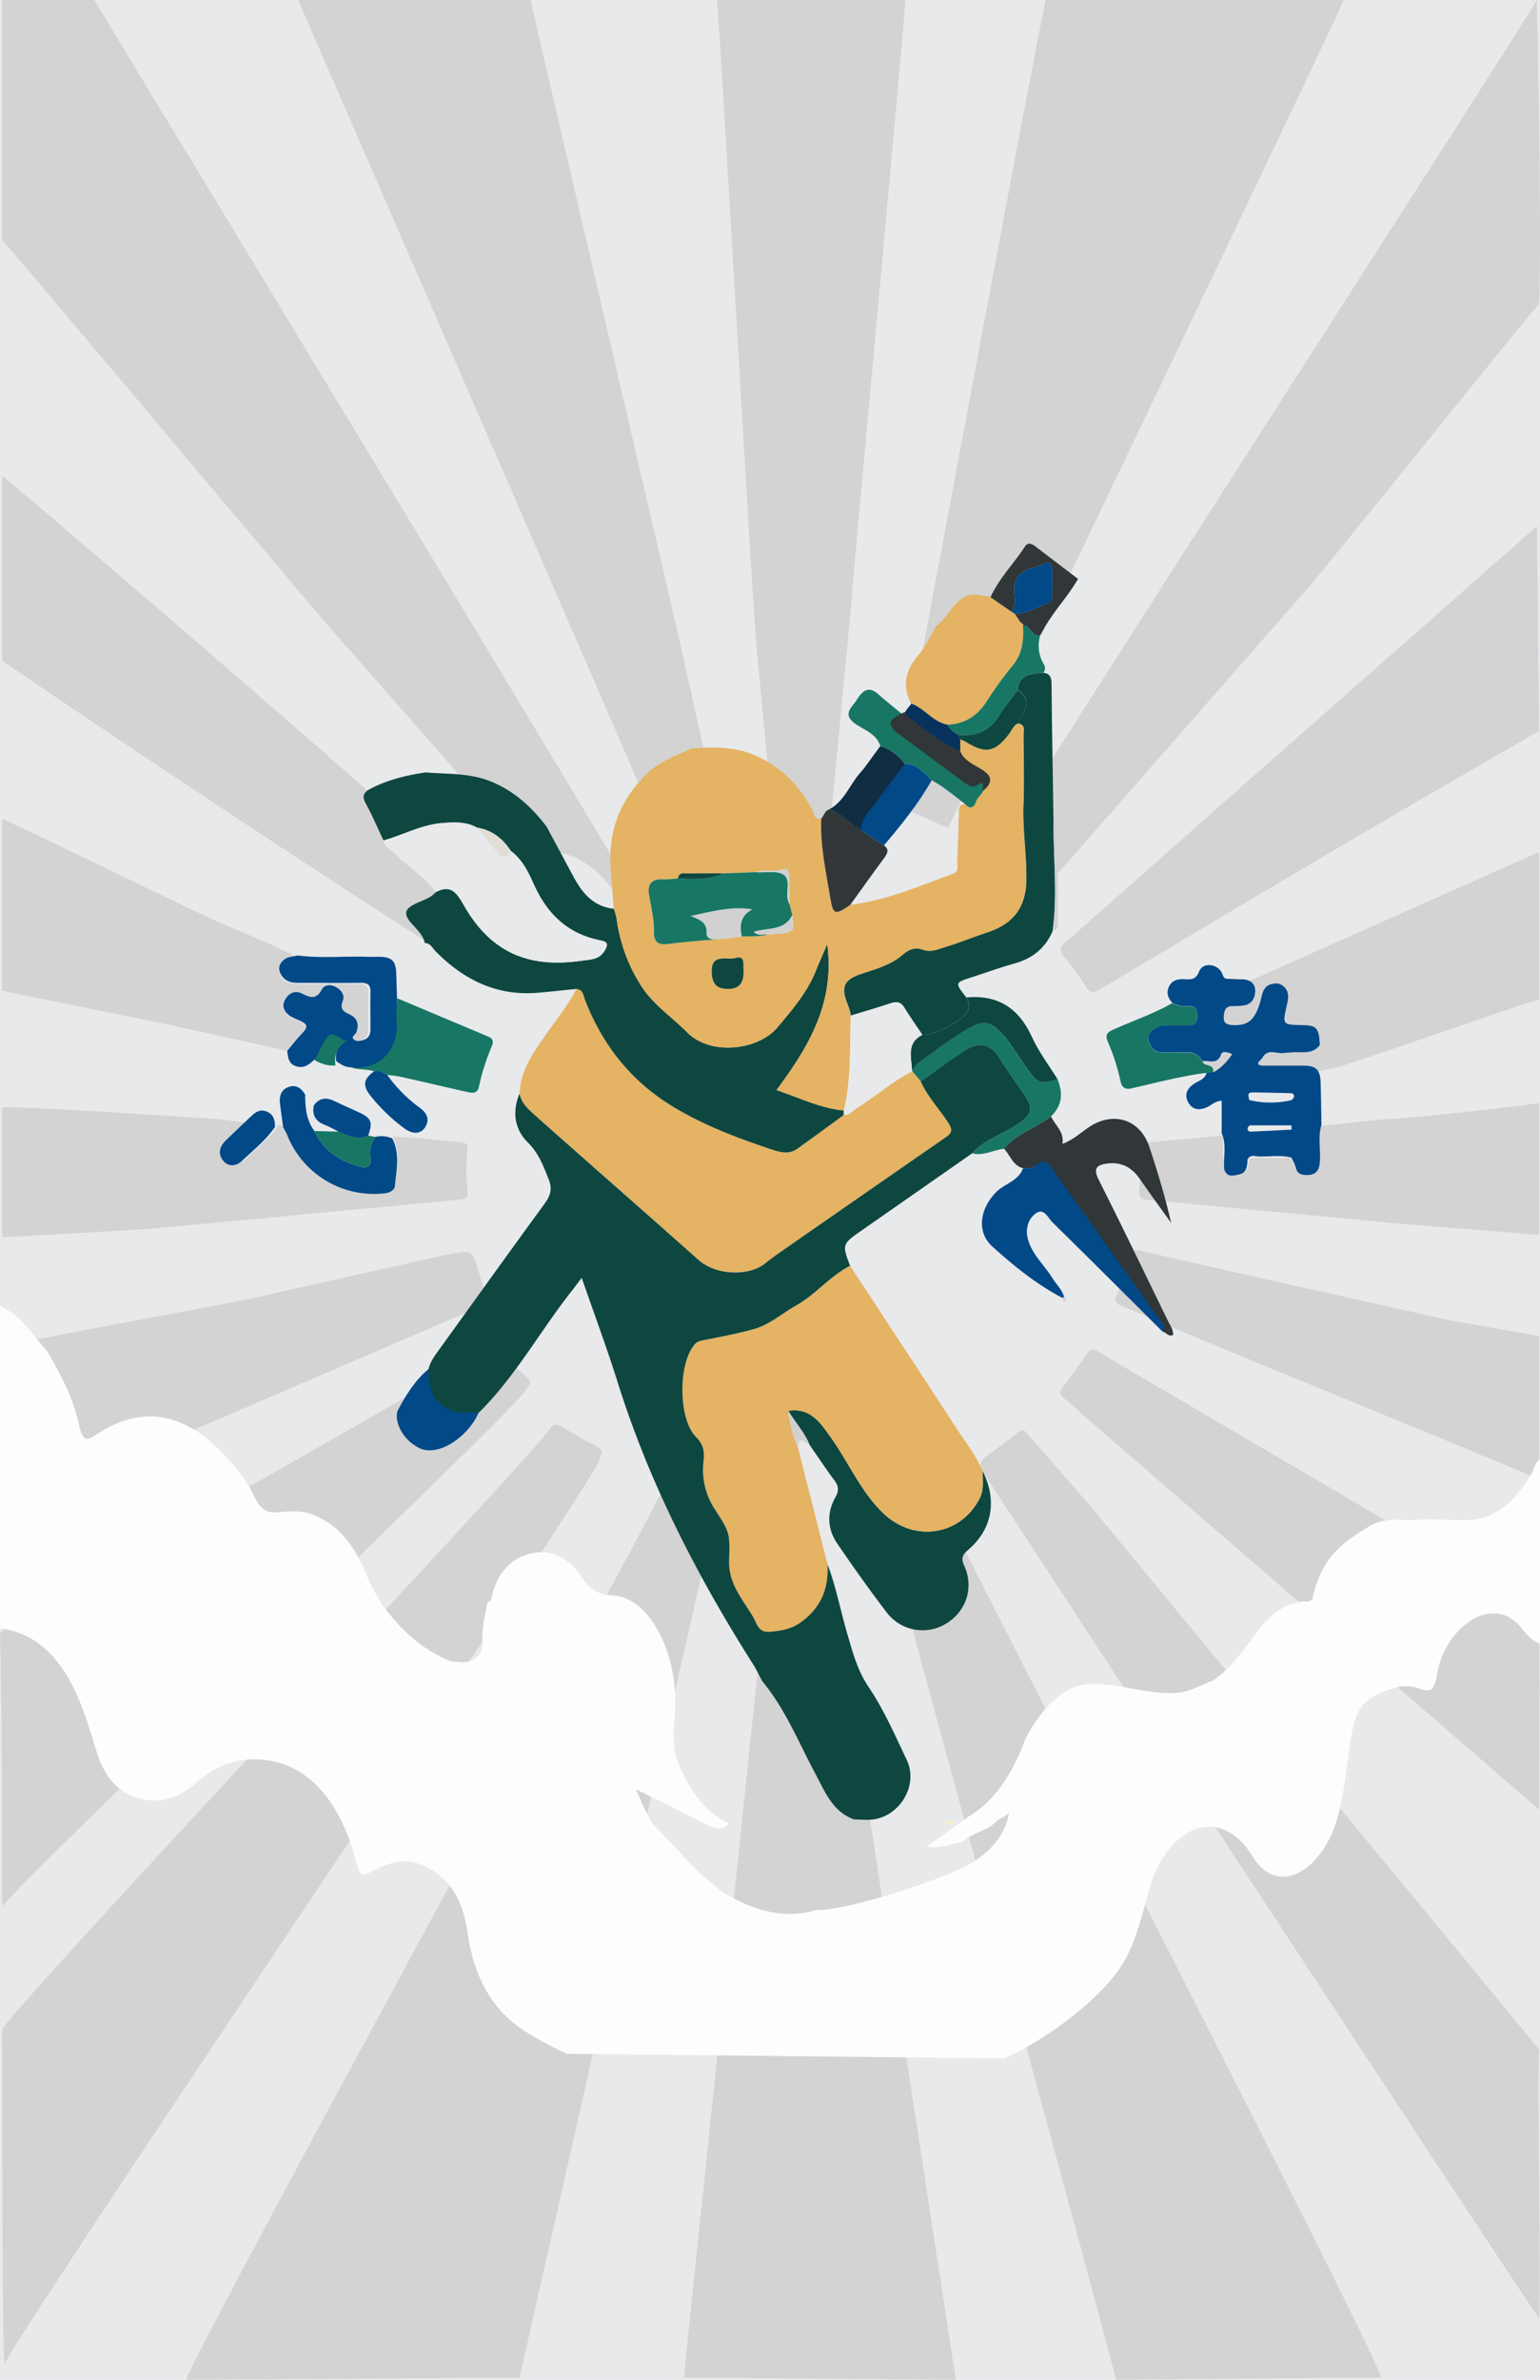 <svg xmlns="http://www.w3.org/2000/svg" viewBox="0 0 700 1081"><defs><style>.cls-1{fill:#e8e9eb;}.cls-2{fill:#fdfdfd;}.cls-3{fill:#d3d3d3;}.cls-4{fill:#0e4740;}.cls-5{fill:#024988;}.cls-6{fill:#313638;}.cls-7{fill:#177764;}.cls-8{fill:#d1d1d1;}.cls-9{fill:#e4b363;}.cls-10{fill:#f4efd5;}.cls-11{fill:#102d42;}.cls-12{fill:#06325d;}.cls-13{fill:#e0dfd5;}</style></defs><g id="Layer_2" data-name="Layer 2"><g id="skills-set"><rect class="cls-1" width="700" height="1081"/><path class="cls-2" d="M475.59,872.35c13.93-6.93,24.89-17.44,35.42-28.53a9.88,9.88,0,0,0,1.32-2.9c.15-.21.31-.41.47-.62l-.61.48c-5.1.66-9.2,3.77-13.69,5.82-23.79,10.85-48.8,17-74.6,20.55-20.48,2.8-40.94,5.47-61.67,5.2-39.19-.51-75.78-9.88-108.83-31.55-2.54-1.66-5.06-3.37-7.64-5s-4.71-3.89-9.39-5c8.8,17.34,21.32,29.37,36.78,38.53"/><path class="cls-3" d="M1,109V0H42.85c.41.87,205.48,338.52,237.6,393,3.86,6.54,3.87,6.53-1.88,11.11-5.11-6.75-11.13-12.25-19.2-15.42-7-2.75-14.27-2.27-21.47-2.89a9.34,9.34,0,0,0-.89-1.62q-43.33-49.35-86.67-98.68C133.31,266,18,128.48,1,109Z"/><path class="cls-3" d="M699.59,332s-72.68,42-89.76,52.14q-55,32.58-109.91,65.32c-3.13,1.88-4.54,1.64-6.45-1.38a118.49,118.49,0,0,0-9.67-13.33c-2.58-3-1.9-4.62.8-7C506.46,408.58,528.2,389.25,550,370c38.85-34.34,109.73-96.67,148.6-131"/><path class="cls-3" d="M699.59,138c-12,13.76-94.12,116.59-106.14,130.3Q537.56,332.11,481.6,395.87c-4.69,5.35-9.49,10.6-14.05,16.05-2,2.43-3.46,2.48-5.87.4-3.4-2.94-7.24-5.38-10.89-8l-1.46-1q-.09-7-.2-14c2.84,0,2.86-2.65,3.8-4.24C472.73,351.67,687.35,19.26,698.59,0,699.59,47,700.58,114,699.59,138Z"/><path class="cls-3" d="M1,216c56.8,48,164.4,140.54,214.91,186.86,2.34,2.14,4.23,4.94,7.65,5.61l.1.28c.3,2.21,2.36,2.92,3.66,4.25,4.48,4.6,10.15,7.9,14,13.19-1.84,2.1-4.48,2.75-6.85,3.91-2.91,1.42-4.49,2.91-1.63,6.29,1.77,2.1,4.11,4.05,4.78,7-3.75,8.83-3.85,8.89-11.69,4.24C171.66,415.42,0,300,1,300"/><path class="cls-3" d="M310.55,388.08c-4.45,1.15-6.62-.34-8.56-4.9C280.08,331.68,135.67.63,135.53,0H241.17c5.4,24,64.17,275,69.52,299q8.25,36.92,16.34,73.88a47.24,47.24,0,0,1,.57,4.78C321.47,380.36,315,382.62,310.55,388.08Z"/><path class="cls-3" d="M699.59,672C666,657.49,555.47,612.81,521.84,598.3c-4-1.72-8-3.53-12-5.09-2.75-1.06-3.28-2.53-2.12-5.22a81.63,81.63,0,0,0,5.3-16.62c.67-3.5,2.55-3.92,5.55-3.23q22.88,5.29,45.78,10.43,46.29,10.39,92.59,20.72c3.77.85,38.91,6.8,42.68,7.71Z"/><path class="cls-3" d="M411.58,0c-.38,8.83-22.51,248.32-23.39,259-2.23,26.65-4.84,53.26-7.35,79.88-1.12,11.94-2.44,23.86-3.53,35.8-.22,2.39-.88,3.57-3.5,3.24a76.22,76.22,0,0,0-18.85,0c-2.72.33-3.25-.89-3.46-3.22q-3.74-40.17-7.59-80.34c-2-20.81-16.13-273.47-18-294.29"/><path class="cls-3" d="M699.59,561c-12.52-1.28-56.41-4.48-68.94-5.67q-53-5.05-106.07-10c-7.06-.67-7.11-.8-6.43-7.72a84,84,0,0,0-.26-15.05c-.16-2.06.12-3.33,2.63-3.54,11.74-1,23.46-2.17,35.18-3.27.75,4.22-.64,8.59.85,12.76l1.05,2.19c1.12,3.6,4.06,2.6,6.33,2.14,3.31-.68,3.49-3.66,3.63-6.43,6.2-1.31,12.53.28,18.73-.89a23.74,23.74,0,0,1,2,4.38c.55,2.38,2,3.06,4.17,3.17,3.66.18,5.75-1.23,6.12-5.11.51-5.48-.9-11,.73-16.45,12.2-1.21,24.39-2.76,36.62-3.52,10.78-.68,51.73-5,63.69-7Z"/><path class="cls-3" d="M126.45,511.18l3.64.25a37.42,37.42,0,0,1,1.78,3.37,41.5,41.5,0,0,0,43.56,26c2.28-.27,4.2-1.58,4.34-3.15.65-7.11,2.39-14.38-1.15-21.29,10.49.21,20.89,1.54,31.32,2.63,2.09.22,2.8,1.11,2.58,3.12a87.91,87.91,0,0,0,0,19.39c.31,2.81-1.22,3.16-3.41,3.36-14.45,1.34-28.9,2.79-43.35,4.15q-49.38,4.66-98.77,9.28C65.38,558.43,2.6,562,1,562V503c11.11-.57,83.18,4.47,94.22,5,5.26.27,10.49,1.23,15.74,1.87-1.32,3.45-4.61,5.15-6.88,7.76-2.44,2.8-2.9,5.88-.62,8.68s6,2.21,8.16.13C116.75,521.59,122.42,517.16,126.45,511.18Z"/><path class="cls-3" d="M475.36,0c-6.81,30.39-62.83,334.68-69.5,365.1l25,11c1-1.26,174.83-363.73,180-376.1Z"/><path class="cls-3" d="M699.59,387v67c-5.8,1.32-85.82,29.44-91.62,30.72q-26.1,5.76-52.22,11.47c-.38-7.25-1.38-8.39-7.49-8.5-8.71-.16-8.59-.14-6.67-8.67.58-2.55,1.25-5.35-1.14-7.74-1.81-1.81-3.94-1.7-5.82-1.1-3.45,1.09-3.63,4.68-4.45,7.48-2.26,7.73-5.1,10.28-11.57,10-2.42-.09-4.22-.57-4.09-3.46.12-2.57.59-4.87,4-4.72a28.56,28.56,0,0,0,4.32-.27c4-.45,5.26-3.46,5.13-6.68-.12-3.07-2.52-4.6-5.69-4.6-1.94,0-3.87-.15-5.81-.22,11.74-4,22.85-9.57,34.23-14.45"/><path class="cls-3" d="M130.3,477.25q-25.68-5.65-51.36-11.32C72.81,464.57,7.11,451.39,1,450V372c12.89,5.48,85.42,41.19,98.25,46.82,11.94,5.24,24.17,9.86,35.75,15.9-1.86.46-4,.52-5.5,1.49-1.89,1.21-3.39,3.32-2.49,5.8,1.22,3.35,3.88,4.94,7.46,4.94,9.51,0,19,.11,28.55,0,3.1,0,4.42,1,4.35,4.16-.14,5.5-.07,11,0,16.53,0,2.34-.83,4.13-3.12,4.83-1.36.41-3.07.8-4.2-.18-1.58-1.35.57-2.1,1-3.13,1.36-3.55.59-6.42-2.85-8.05-2.74-1.3-4.61-2.33-3.14-6,1-2.6-.64-4.91-3.12-6.23s-5.1-1.06-6.38,1.34c-2.39,4.48-5.14,3.36-8.59,1.6s-6-.24-7.65,2.89-.15,5.36,2.28,7.1a32.81,32.81,0,0,0,4.31,2c2.59,1.29,4.35,2.26,1.26,5.46C134.72,471.71,132.54,474.54,130.3,477.25Z"/><path class="cls-3" d="M699.59,822c-14-12.22-188.43-162.74-202.39-175-4.49-3.94-8.87-8-13.48-11.81-2.24-1.86-2.31-3.08-.43-5.42C487.14,625,490.6,620,494,614.86c1.5-2.23,2.73-2.44,5.07-1C524.29,628.9,673.34,716,698.59,731,700.37,732.06,699.59,789,699.59,822Z"/><path class="cls-3" d="M627.83,1080c-14.22,0-120.58,1-120.58,1-3.74-17.08-102.39-375.42-106.2-392.48-1.4-6.24-1.49-6.07,4.53-7.85,5.11-1.51,10.13-3.31,15.12-5.17,2.26-.85,3.58-.54,4.56,1.8C431.1,691.17,628.29,1074.11,627.83,1080Z"/><path class="cls-3" d="M699.59,931c-1,16,1,109,0,122-6.52-8.26-245.19-372.34-250.68-381.24-4.67-7.58-4.47-7.62,2.92-12.83,3.68-2.6,7.23-5.41,10.76-8.22,1.45-1.14,2.47-1.7,4,.07,9.28,10.75,18.68,21.4,28,32.12C495,683.33,699.4,930.4,699.59,931Z"/><path class="cls-3" d="M351.27,692.7c7.85,9.44,12.3,20.85,18,31.52,3.22,6,5.71,12.59,12.93,15.13.14,1.25,48.31,316.65,52.29,341.65-12.64,0-110.93-1-123.57-1,.12-5.64,37.81-358.65,37.2-359.29h0Q349.69,706.71,351.27,692.7Z"/><path class="cls-3" d="M1,612c12-3.67,102.52-19.67,114.76-22.49,28-6.43,56-12.6,84-18.87,1.42-.31,2.84-.62,4.26-.9,10.7-2.12,10.65-2.1,13.72,8.46a98.88,98.88,0,0,0,3.5,10.06c1.05,2.53.37,3.81-2.06,4.86C196.5,602.86,23.63,677.2,1,687-.65,687.71,1,619.93,1,612Z"/><path class="cls-3" d="M84.71,1081c15.8,0,140.41-1,151.48-1,3.73-17.08,84.81-373.9,88.62-391,1.39-6.24,1.48-6.07-4.54-7.85-5.1-1.51-10.13-3.31-15.11-5.17-2.26-.85-3.58-.54-4.56,1.79C294.76,691.68,84.25,1075.11,84.71,1081Z"/><path class="cls-3" d="M0,742c1,34,1,97,1,124,10.42-14,226.65-219.46,237.14-233.43,3.83-5.11,3.84-4.92-.92-9-4-3.48-7.86-7.2-11.64-11-1.71-1.71-3-2-4.9-.25C209.67,622.55,2,736.44,0,742Z"/><path class="cls-3" d="M1,922c0,40,0,138,1,152,6.79-16.11,263.06-393.61,269.91-409.69,2.51-5.88,2.57-5.69-3-8.55-4.74-2.42-9.35-5.11-13.92-7.86-2.06-1.24-3.42-1.18-4.81.94C241.88,661.4,1.62,916.13,1,922Z"/><path class="cls-4" d="M474.23,305.59c3.48.39,3.72,2.75,3.75,5.62.12,14.8.4,29.59.62,44.4l.27,18.85c0,16.18,1.85,32.37-.42,48.52-3.31,7.66-9.05,12.35-17.09,14.6-6.64,1.87-13.14,4.22-19.71,6.34-7.66,2.47-7.66,2.46-2.41,9.15,1,2,1.71,4,.66,6.15-2.11,4.35-15.84,11.55-20.65,10.83-2.74-4.1-5.62-8.12-8.18-12.34-1.7-2.8-3.73-2.83-6.48-1.91-5.9,2-11.88,3.69-17.83,5.52a23.94,23.94,0,0,0-1.43-5c-3.24-8-1.83-11.31,6.19-14,6.77-2.25,13.61-4,19.2-9,2.24-2,5.46-3.27,8.57-2.06,3.69,1.43,6.93-.07,10.15-1.06,6.64-2,13.11-4.63,19.71-6.85,11.7-3.92,17.22-11.45,17.38-23.74.16-11.33-1.72-22.57-1.31-33.93.37-10.46.11-20.95,0-31.43,0-2.11,1.2-5.12-2.57-5.65,2.48-5.08,7.35-10.17-.09-15.19C463.23,306.13,468.81,306,474.23,305.59Z"/><path class="cls-5" d="M573.65,480.79c-1.94,1.78-3.07,3.27,1,3.26,5.94,0,11.89,0,17.83,0,5.73.05,7.6,1.83,7.8,7.6.21,6.44.26,12.88.38,19.31-1.72,5.72-.23,11.58-.78,17.36-.38,4.11-2.6,5.59-6.47,5.4-2.3-.12-3.84-.84-4.43-3.34a24.76,24.76,0,0,0-2.07-4.63c-4.8-1.12-9.66-.36-14.49-.43-1.8,0-4.12-1.12-5.36,1.37-.15,2.92-.34,6.07-3.85,6.78-2.41.49-5.52,1.55-6.71-2.25-.52-5.25,1-10.62-.88-15.79l-.3-.53V500c-3,.13-4.54,1.9-6.48,2.82-3.4,1.62-6.54,1.5-8.55-1.8-2.12-3.49-.9-6.48,2.48-8.75,2.09-1.4,5-2,5.68-5l2.94-.14c3.7-1.87,6.28-4.85,8.7-8.26-2-1.06-4.54-1.5-5-.06-1.64,5-5.5,2.73-8.52,3.21-2.55-4.86-7.11-4.05-11.38-4-1.89,0-3.78-.11-5.65,0-4.42.36-6.78-2.16-7.54-6-.59-3,3.73-6.24,7.79-6.31,3.08,0,6.17-.07,9.25,0s5.19,0,5.16-4.19c0-3.85-1.57-4.8-4.88-4.42-2.32.27-4.35-.63-6.36-1.57-2.12-2.15-2.95-4.6-1.57-7.44s4-3.43,6.91-3.3,5.22.4,6.71-3.45c1.57-4.09,7.55-3.78,10.08,0,.88,1.32.78,3.53,3.25,3.28,2.08.08,4.13.23,6.18.23,3.37,0,5.9,1.62,6,4.87s-1.23,6.57-5.43,7a30.63,30.63,0,0,1-4.58.29c-3.63-.16-4.13,2.27-4.26,5-.14,3,1.77,3.55,4.33,3.64,6.86.25,9.87-2.45,12.27-10.61.86-2.95,1-6.74,4.7-7.9,2-.63,4.26-.74,6.17,1.17,2.53,2.52,1.82,5.48,1.22,8.17-2,9-2.17,9,7.06,9.15,6.47.12,7.53,1.32,7.93,9-2.51,3.53-6.2,3.41-9.95,3.31-2-.05-4,.2-6,.31C580.51,479,576.13,475.81,573.65,480.79Zm13.43,18.92c1-1,1.95-2,.21-3.14-5.71-.13-11.43-.28-17.14-.35-1.51,0-3.31-.12-2.48,2.39l.12,1.06A41.5,41.5,0,0,0,587.08,499.71Zm0,13.41c0-.65-.05-1.3-.07-1.95-6,0-12.06,0-18.1,0a1.63,1.63,0,0,0-1.81,1.41c-.12,1.09.74,1.48,1.63,1.44C574.87,513.76,581,513.43,587.1,513.12Z"/><path class="cls-4" d="M358.33,640.88c10.14-1.65,14.72,5.59,19.51,12.32,8,11.27,13.45,24.34,23.58,34.11,14.17,13.67,35.48,10.18,44-6.94,2-4,1.08-8.09,1.28-12.16,6.59,13.47,4.39,26.34-6.65,35.83-2.85,2.45-3.21,3.93-1.67,7.39,4.4,9.94.72,20.61-8.35,26.09a20.44,20.44,0,0,1-27-5.12c-7.8-10.2-15.25-20.69-22.49-31.31-4.51-6.64-4.76-14-.8-21,1.66-2.95,1.51-5-.41-7.56-3.95-5.33-7.62-10.87-11.41-16.32C365.64,650.51,361.4,646.06,358.33,640.88Z"/><path class="cls-6" d="M477.72,507.09c1.85,4.08,6.14,7,5.2,12.52,5.18-2,8.44-5.25,12.22-7.73,11-7.26,23.1-3.41,27.25,9,3.79,11.3,7.21,22.72,9.94,34.6-4.76-6.65-9.59-13.26-14.26-20-3.54-5.08-8.13-7.7-14.43-7-4.83.58-7,1.9-4.22,7.46,10.68,21.13,20.93,42.47,31.31,63.76,1,2.11,2.57,4.07,2.54,6.61l.1-.05c-2.12,1.31-3.19-1.08-4.85-1.37a30.08,30.08,0,0,0-3.66-6.83c-15.26-21.69-33.66-41.37-49-63-2.55-3.6-3-3-5.84-5.1-.94,1-3.28.5-5,.7-4.65-1.24-5.82-5.88-8.66-8.89C462.09,514.87,470.9,512.42,477.72,507.09Z"/><path class="cls-5" d="M465,530.7c1.7-.2,4,.25,5-.7,5.15-5.14,7.05-.84,9.6,2.76,15.34,21.63,30.81,43.17,46.08,64.85,1.45,2.06,4.55,3.88,2.82,7.32-16.64-16.55-33.23-33.16-50-49.59-2.07-2-3.89-6.8-7.56-4.26s-4.93,7.16-3.72,11.71c1.9,7.15,7.66,12,11.37,18.08,1.68,2.74,4.22,5,5.07,8.22a2.85,2.85,0,0,1-.7.49c-11.8-6.19-22.16-14.55-31.9-23.38-7.29-6.62-5.64-17,1.52-24.49C456.46,537.65,462.87,536.57,465,530.7Z"/><path class="cls-7" d="M551.38,487.16l-2.94.14c-11.5,1.5-22.71,4.45-34,7.05-2.84.65-4.45-.11-5.1-3.18a96.8,96.8,0,0,0-5.8-18c-1.27-3-.33-4.24,2.38-5.44,9-4,18.38-7.21,27-12.11,2,.94,4.05,1.84,6.37,1.57,3.31-.38,4.86.57,4.88,4.42,0,4.2-2.18,4.28-5.16,4.19s-6.17-.08-9.25,0c-4.06.07-8.38,3.33-7.79,6.31.76,3.81,3.12,6.33,7.54,6,1.87-.15,3.76,0,5.65,0,4.27,0,8.83-.83,11.38,4C547.19,484.66,552.3,483.05,551.38,487.16Z"/><path class="cls-7" d="M477.72,507.09c-6.82,5.33-15.63,7.78-21.34,14.72-4.84.56-9.37,3.37-14.47,2.07,5.29-6,13-8.25,19.43-12.42,8.26-5.34,8.94-7.8,3.12-15.93q-5.08-7.09-9.8-14.46c-4.5-7-9.23-8.33-16.44-3.69-6.74,4.34-13.16,9.2-19.72,13.82-1.29-1.53-2.58-3.07-3.88-4.6l-.09-.19c.91-1.16,1.6-2.62,2.75-3.45,7.28-5.23,14.37-10.82,22.09-15.31,7.95-4.64,10.84-3.87,16.9,2.82,2.84,3.14,5,6.89,7.43,10.41,8.13,11.83,8.12,11.84,17,9.4C483.27,496.51,482.87,502.23,477.72,507.09Z"/><path class="cls-4" d="M480.74,490.28c-8.92,2.44-8.91,2.43-17-9.4-2.42-3.52-4.59-7.27-7.43-10.41-6.06-6.69-8.95-7.46-16.9-2.82-7.72,4.49-14.81,10.08-22.09,15.31-1.15.83-1.84,2.29-2.75,3.45-.21-6-2.76-12.61,4.72-16.36,4.81.72,18.54-6.48,20.65-10.83,1.05-2.18.35-4.19-.66-6.15,14.27-1.31,23.76,4.84,29.72,17.85C472.09,477.74,476.76,483.85,480.74,490.28Z"/><path class="cls-8" d="M478.45,423c2.27-16.15.39-32.34.42-48.52.65.45,1.31.89,2,1.33,0,13.49.06,27-.08,40.48C480.73,418.62,482,421.72,478.45,423Z"/><path class="cls-9" d="M376.16,710.63c.61,11-3.11,19.93-12.32,26.43-4.31,3.05-9.11,3.79-14.14,4.2s-5.73-4.12-7.49-7c-4.78-7.86-11.1-15.06-10.79-25.22.38-13,.27-13-6.7-23.76a32.6,32.6,0,0,1-4.87-21.85c.46-4.28-.32-7.57-3.38-10.58-8-7.88-8.24-32.21-1.33-41.33a5.52,5.52,0,0,1,3.53-2.51c8.07-1.63,16.21-3.07,24.12-5.31,7.12-2,12.75-7.13,19.13-10.71,8.91-5,15.33-13.36,24.49-18,15.77,24.06,31.6,48.08,47.27,72.21,4.49,6.91,9.66,13.41,13,21-.2,4.07.72,8.15-1.28,12.16-8.52,17.12-29.83,20.61-44,6.94-10.13-9.77-15.57-22.84-23.58-34.11-4.79-6.73-9.37-14-19.51-12.32a58.48,58.48,0,0,0,4.44,16.83Q369.46,684.17,376.16,710.63Z"/><path class="cls-8" d="M358.33,640.88c3.07,5.18,7.31,9.63,9.6,15.29-2-.49-5.12-4.64-5.16,1.54A58.48,58.48,0,0,1,358.33,640.88Z"/><path class="cls-8" d="M483.69,589.09c.7.51,1.44,1.4.57,1.89s-1-.71-1.27-1.4A2.85,2.85,0,0,0,483.69,589.09Z"/><path class="cls-10" d="M428.83,827.17l6.11-.34C433,828.74,431.08,830.94,428.83,827.17Z"/><path class="cls-8" d="M512.19,840.78l.61-.48c-.16.21-.32.41-.47.62Z"/><path class="cls-9" d="M414.62,486.6c1.3,1.53,2.59,3.07,3.88,4.6,3.15,6.92,8.39,12.46,12.51,18.74,2,3,2.07,4.5-1,6.59Q393.53,541.64,357.19,567c-3.21,2.22-6.43,4.47-9.46,6.93-6.87,5.58-21.9,5.75-30.31-1.73-24.19-21.53-48.57-42.85-72.79-64.34-3.51-3.12-7.48-6-8.46-11.16.45-11.33,7.11-19.75,13.2-28.5,4.34-6.23,9.23-12.11,12.62-19,3.13.36,3.17,3,4,5.2,8,20.45,20.84,36.75,39.89,48.29,14,8.51,29.17,14.18,44.58,19.36,3.89,1.3,8,2.52,11.88-.22,7.08-5.06,14.09-10.22,21.13-15.34,2.5.26,3.86-1.77,5.63-2.89C397.76,498.13,405.47,491.29,414.62,486.6Z"/><path class="cls-4" d="M383.5,506.48c-7,5.13-14.05,10.29-21.13,15.35-3.85,2.74-8,1.52-11.88.22-15.41-5.18-30.53-10.85-44.58-19.36C286.86,491.15,274,474.85,266,454.4c-.86-2.22-.9-4.84-4-5.2-5.81.58-11.61,1.23-17.43,1.73-18.67,1.61-33.7-5.81-46.53-18.76-1.45-1.45-2.32-3.81-4.93-3.79-.91-4-4.06-6.59-6.45-9.41-3.87-4.55-1.73-6.56,2.19-8.46,3.2-1.56,6.77-2.44,9.24-5.27,6.77-3.54,9.38.06,12.65,5.81,12.13,21.31,29.1,28.94,53.78,25.33,3.8-.56,7.73-.34,10.26-4.45,1.81-2.94,1.48-4.12-1.8-4.76-14.7-2.86-24.21-11.83-30.21-25.23-2.55-5.72-5.29-11.48-10.57-15.4-3.68-5.61-8.53-9.52-15.35-10.57-4.71-2.72-9.81-2.51-15-2.19-9.81.6-18.35,5.4-27.55,8l-.14-.38c-2.6-5.47-4.95-11.07-7.88-16.36-2-3.66-.88-5.26,2.45-6.94,7.84-4,16.19-6,24.79-7.24,9.71.83,19.54.19,29,3.88,10.9,4.26,19,11.66,25.93,20.74l12.23,22.75c4,7.49,9.14,13.63,18.37,14.57a29.77,29.77,0,0,1,1.24,4.35A74.47,74.47,0,0,0,291.58,448c5.58,8.56,13.92,14,20.86,21,10.45,10.56,32.1,8.13,40.86-2.26,6.65-7.88,13.58-15.9,17.53-25.77,1.48-3.69,3.12-7.31,5.2-12.14,3.59,27-8.72,46.95-23.06,66.31,10.67,3.59,20.08,8.26,30.59,9.26Z"/><path class="cls-5" d="M130.56,477.31c2.28-2.76,4.51-5.64,6.95-8.16,3.16-3.25,1.36-4.25-1.28-5.56a30.66,30.66,0,0,1-4.4-2.09c-2.49-1.76-3.94-4.17-2.34-7.22s4.43-4.68,7.82-2.95,6.33,2.93,8.78-1.62c1.31-2.45,4-2.72,6.52-1.38s4.24,3.71,3.18,6.35c-1.5,3.78.42,4.83,3.21,6.15,3.52,1.66,4.31,4.59,2.91,8.2-.4,1.05-2.6,1.81-1,3.19,1.15,1,2.9.6,4.3.18,2.34-.71,3.2-2.53,3.19-4.92,0-5.61-.12-11.23,0-16.83.08-3.25-1.27-4.28-4.44-4.23-9.73.15-19.45,0-29.18,0-3.65,0-6.37-1.63-7.62-5-.92-2.52.62-4.67,2.55-5.9,1.56-1,3.72-1,5.62-1.52,10.48,1.38,21,.26,31.48.61,2,.06,3.95,0,5.92,0,5.41.11,7.21,2,7.38,7.52.11,3.76.24,7.53.36,11.29-.1,3.45.17,7.25.36,10.67,1,18-7.07,22.24-21.29,20.72-2.62.06-4.61-1.42-6.67-2.72-.7-3.68.38-6.69,4.41-9.18-3.38-.61-5.44-4.85-8.26-.69a85.92,85.92,0,0,0-4.39,8,18.35,18.35,0,0,0-2.38,1.66c-2.27,2.17-4.77,3.58-8,2.32S130.9,480.11,130.56,477.31Z"/><path class="cls-7" d="M159.57,484.82c14.22,1.52,21.82-9.51,20.7-21.06-.33-3.4.13-6.88.23-10.33q20.67,8.7,41.36,17.39c2.11.88,2.6,2.23,1.73,4.3a99.21,99.21,0,0,0-5.85,18.3c-.78,3.71-3.23,3.07-5.66,2.53-9.79-2.2-19.55-4.5-29.35-6.69-2.23-.5-4.53-.72-6.79-1.07-1.89-.79-3.55-2.42-5.88-1.57C166.66,485.48,162.86,486.1,159.57,484.82Z"/><path class="cls-5" d="M178.31,517.13c3.62,7,1.85,14.44,1.18,21.69-.14,1.59-2.11,2.93-4.43,3.2a42.43,42.43,0,0,1-44.52-26.47,35.09,35.09,0,0,0-1.81-3.43c-.49-3.55-1-7.09-1.44-10.64-.38-3.32.24-6.34,3.76-7.68s5.92.51,7.67,3.45c0,5.87.51,11.59,4.21,16.5,4,8.77,11.29,13.54,20.21,16.08,3.29.94,6,.39,5.27-4.21a12.77,12.77,0,0,1,2.21-9.21A12.24,12.24,0,0,1,178.31,517.13Z"/><path class="cls-5" d="M170.06,486.62c2.33-.85,4,.78,5.88,1.57a66.47,66.47,0,0,0,14.94,15.05c3.2,2.42,4.65,5.23,2.3,8.89-2,3.1-5.71,3.18-9.54.3a79.78,79.78,0,0,1-15.28-14.77C164.72,493,165.16,490.26,170.06,486.62Z"/><path class="cls-5" d="M113.56,507.59c2.1-1.91,4-3.93,7.32-2.81,3.47,1.19,4.09,3.94,4.13,7.08-4.12,6.09-9.91,10.6-15.16,15.58-2.22,2.12-5.89,2.87-8.34-.13s-1.85-6,.64-8.84"/><path class="cls-5" d="M142.61,502.2c2.54-3.62,5.77-3.85,9.51-2,3.55,1.71,7.17,3.27,10.74,4.93,6,2.79,6.67,4.43,4.49,10.74-4.88,2.34-9.14,0-13.47-1.78a52.3,52.3,0,0,0-6.12-3.08C143.5,509.43,141.8,506.6,142.61,502.2Z"/><path class="cls-7" d="M153.88,514.05c4.33,1.8,8.59,4.12,13.47,1.78l3.27.58a12.77,12.77,0,0,0-2.21,9.21c.72,4.6-2,5.15-5.27,4.21-8.92-2.54-16.19-7.31-20.21-16.08Z"/><path class="cls-7" d="M143,481.64c1.67-3.23,3.1-6.62,5.07-9.64,3.26-5,5.64.1,9.54.84-4.66,3-5.9,6.62-5.09,11.06C149.08,484.37,146,483.14,143,481.64Z"/><path class="cls-6" d="M414.86,322.1s-10.31,3.77-11,5c-.33.58.94,2.35,1.25,2.94,5.11,9.58,24.4,22.34,34.47,26.39.8.32,2.43,1.76,3.28,1.67s2.19-1,3-1c.29,0-.14.75,0,1a14.68,14.68,0,0,0,2,2,40.45,40.45,0,0,0,2.15-4.85,5.5,5.5,0,0,0-.15-3.15c-1.89-2.9-9.47-5.54-11.67-8.22-.48-.6-.77-2.26-1.33-2.78a26.3,26.3,0,0,0-5-3C425.81,335.32,414.86,322.1,414.86,322.1Z"/><path class="cls-9" d="M383.56,504.44c-10.51-1-19.92-5.67-30.59-9.26,14.34-19.36,26.65-39.33,23.06-66.31-2.08,4.83-3.72,8.45-5.2,12.14-3.95,9.87-10.88,17.89-17.53,25.77-8.76,10.39-30.41,12.82-40.86,2.26-6.94-7-15.28-12.48-20.86-21a74.47,74.47,0,0,1-11.34-30.84,29.77,29.77,0,0,0-1.24-4.35c-.48-6.27-1-12.54-1.44-18.82-1.05-15.32,3.55-28.68,14-40,6.05-7.35,14.74-10.39,23-14.1,9.7-.53,19.26-.95,28.6,3.16,11.58,5.1,19.86,13.26,25.77,24.24,1,1.8.78,5.12,4.39,4.46-.6,12.42,2.21,24.51,4.17,36.61,1.2,7.37,2.33,7.19,9,2.62,16.56-2.06,31.76-8.64,47.22-14.34,2.4-1.48,1.26-3.93,1.38-5.89.42-6.93.44-13.88.79-20.82.09-1.9-.77-4.73,2.82-4.65,2.17,2.57,4.22,1.22,4.87-.91s2.62-3.29,3.36-5.25c4.7-3.91,4.09-6.74-1.16-9.92-3.44-2.09-7.6-3.85-9.35-8.1,0-1.76,0-3.52,0-5.29a17.47,17.47,0,0,1,2.34,1c9.27,5.76,13.53,4.94,20.09-3.83,1.14-1.52,1.76-3.51,3.72-4.33,3.77.53,2.54,3.54,2.57,5.65.14,10.48.4,21,0,31.43-.41,11.36,1.47,22.6,1.31,33.93-.16,12.29-5.68,19.82-17.38,23.74-6.6,2.22-13.07,4.81-19.71,6.85-3.22,1-6.46,2.49-10.15,1.06-3.11-1.21-6.33.08-8.57,2.06-5.59,4.93-12.43,6.72-19.2,9-8,2.67-9.43,6-6.19,14a23.94,23.94,0,0,1,1.43,5C386.17,475.73,387,490.24,383.56,504.44ZM343.69,396.22l-14.64.51c-5.43,0-10.86-.08-16.29,0-1.77,0-4.17-.76-4.57,2.25a45.58,45.58,0,0,1-6.46.46c-5.31-.33-7.61,1.77-6.68,7.21s2.29,10.67,2.19,16c-.12,6,2.28,6.69,7.35,6.05,9.22-1.17,18.51-1.77,27.77-2.6l4.83-.69c3.95-.28,8,.31,11.85-1,12.18-.52,12.18-.52,11.11-8.71l-1.33-5.17c0-4.13,0-8.27-.16-12.4-.06-1.73-.45-4.19-2.78-3.31C351.85,396.35,347.61,394.65,343.69,396.22Zm-5.79,43c-.1-1.05.73-5.44-3.54-4.11-3.8,1.2-11.09-2.37-10.85,6.37.14,5,1.95,7.7,7.3,7.69C336.64,449.19,338.4,446,337.9,439.25Z"/><path class="cls-9" d="M431.77,277.57c5.82-7.65,8.91-8.73,18.48-6.28l9.65,6.64,1.38.83,2,2.93c1.62,1.41,1.62,1.41,1.85,2.49l-.08-.09c.4,6.4-.13,12.47-4.4,17.82a168.16,168.16,0,0,0-11.88,16.29c-4.23,6.84-10,10.62-18,11-6.71-1.18-10.48-7.43-16.59-9.64-4.51-8.36-2.39-15.41,3.56-22.34,3.28-3.82,5.32-8.71,7.92-13.11C426.59,284.1,430.35,279.43,431.77,277.57Z"/><path class="cls-6" d="M386.5,411c-6.67,4.57-7.8,4.75-9-2.62-2-12.1-4.77-24.19-4.17-36.61,1.22-1.23,1.45-3.3,3.33-4,6,1.23,9.68,6.26,14.58,9.3L401.8,384c2.72,2,1.45,3.87-.1,6C396.56,396.91,391.56,404,386.5,411Z"/><path class="cls-11" d="M411.86,348.1c-2-4-7-7.86-11.71-9.23q-3.67,5-7.36,10.06l-2,2.35c-4.73,5.47-7.16,12.93-14.12,16.5,6,1.23,9.2,6.32,16.2,10.32"/><path class="cls-12" d="M414.19,319.56c6.11,2.21,9.88,8.46,16.58,9.64a10.8,10.8,0,0,0,4.81,4.6l.89,2c0,1.77,0,3.53,0,5.29-9-3.69-16.25-10-23.89-15.74C409.81,323.33,413.39,321.47,414.19,319.56Z"/><path class="cls-1" d="M232.19,386.54c5.28,3.92,8,9.68,10.57,15.4,6,13.4,15.51,22.37,30.21,25.23,3.28.64,3.61,1.82,1.8,4.76-2.53,4.11-6.46,3.89-10.26,4.45-24.68,3.61-41.65-4-53.78-25.33-3.27-5.75-5.88-9.35-12.65-5.81-5.16-7.1-12.82-11.55-18.86-17.73-1.75-1.8-4.53-2.75-4.94-5.72,9.2-2.61,17.74-7.41,27.55-8,5.2-.32,10.3-.53,15,2.19,3,3.65,6.12,7.22,9,11C228.29,390.1,230.27,389.91,232.19,386.54Z"/><path class="cls-6" d="M473.34,287.73a3.14,3.14,0,0,0-.52.88c-3.9.74-4.35-4.49-7.81-4.52l.08.09c0-1.26-1.23-1.08-1.85-2.49l-2-2.93c5.41.18,9.82-2.85,14.64-4.55,1.89-.66,2.47-2.23,2.45-4.15-.05-3.69,0-7.38,0-11.07,0-3.39-1.52-4.23-4.57-2.66a27,27,0,0,1-4.82,1.78c-5.46,1.63-8.37,4.88-7.93,10.94.21,2.94.72,6.11-1.12,8.88l-9.65-6.64c3.87-8.65,10.69-15.31,15.74-23.18,1.13-1.77,3-1.22,4.54,0q9.72,7.44,19.48,14.83c-4.84,8.56-12,15.58-16.41,24.4"/><path class="cls-7" d="M465,284.09c3.46,0,3.91,5.26,7.81,4.52a16.4,16.4,0,0,0,.64,11.14c.69,1.71,2.65,3.64.79,5.84-5.44.39-11,.54-11.72,7.91-2.8,3.81-5.89,7.45-8.35,11.48-4.34,7.12-10.62,9.64-18.6,8.82a10.8,10.8,0,0,1-4.81-4.6c8-.38,13.73-4.16,18-11a168.16,168.16,0,0,1,11.88-16.29C464.88,296.56,465.41,290.49,465,284.09Z"/><path class="cls-1" d="M383.56,504.44c3.48-14.2,2.61-28.71,3.2-43.12,5.95-1.83,11.93-3.56,17.83-5.52,2.75-.92,4.78-.89,6.48,1.91,2.56,4.22,5.44,8.24,8.18,12.34-7.48,3.75-4.93,10.4-4.72,16.36l.09.19c-9.15,4.69-16.86,11.53-25.49,17-1.77,1.12-3.13,3.15-5.63,2.89Z"/><path class="cls-4" d="M435.58,333.8c8,.82,14.26-1.7,18.6-8.82,2.46-4,5.55-7.67,8.35-11.48,7.44,5,2.57,10.11.09,15.19-2,.82-2.58,2.81-3.72,4.33-6.56,8.77-10.82,9.59-20.09,3.83a17.47,17.47,0,0,0-2.34-1C436.18,335.15,435.88,334.48,435.58,333.8Z"/><path class="cls-13" d="M232.19,386.54c-1.92,3.37-3.9,3.56-6.35.39-2.88-3.74-6-7.31-9-11C223.66,377,228.51,380.93,232.19,386.54Z"/><path class="cls-8" d="M332.36,426.1c-2.36.2-4.73.43-7.1.59-2.16.15-4.27-.51-4.12-2.95.29-4.81-3.31-6-7.19-7.68,9.55-2,18.28-4.57,28.06-2.94-5.4,2.74-5.9,7.25-4.82,12.29Z"/><path class="cls-4" d="M337.9,439.25c.5,6.76-1.26,9.94-7.09,9.95-5.35,0-7.16-2.65-7.3-7.69-.24-8.74,7.05-5.17,10.85-6.37C338.63,433.81,337.8,438.2,337.9,439.25Z"/><path class="cls-7" d="M446.94,359.13c-.74,2-2.68,3-3.36,5.25s-2.7,3.48-4.87.91c-5-4-10.93-8.69-15.23-10.84-3.5-3.43-6.71-7.33-12.22-7.45a21.32,21.32,0,0,0-11.11-8.12c-1.76-5.58-7.21-7.21-11.31-10.07-6.22-4.34-1.6-7.47.58-10.89,2.4-3.78,5.12-6.77,9.81-2.56,3.35,3,6.93,5.79,10.52,8.76-6.09,3.11-6.51,5.32-1.6,9,10.19,7.69,20.56,15.15,30.78,22.8,1.78,1.34,3.38,1.9,5.31.66C448.49,353.87,445.89,358.46,446.94,359.13Z"/><path class="cls-7" d="M332.36,426.1c-9.26.83-18.55,1.43-27.77,2.6-5.07.64-7.47-.07-7.35-6.05.1-5.31-1.29-10.67-2.19-16s1.37-7.54,6.68-7.21a45.34,45.34,0,0,0,6.45-.46c7.08.45,14.14.63,20.87-2.27l14.64-.51c4.25.25,9.46-.93,12.51,1.11,3.68,2.47.43,8.49,2.32,12.63.08.19.2.37.3.56.44,1.73.89,3.45,1.33,5.17-3.56,7.3-11.23,5.64-17.52,7.59,2.17,2.12,4.38,1,6.41,1.12-3.87,1.32-7.9.73-11.85,1-1.08-5-.58-9.55,4.82-12.29-9.78-1.63-18.51,1-28.06,2.94,3.88,1.71,7.48,2.87,7.19,7.68-.15,2.44,2,3.1,4.12,2.95C327.63,426.53,330,426.3,332.36,426.1Z"/><path class="cls-8" d="M349,424.4c-2-.13-4.24,1-6.41-1.12,6.29-1.95,14-.29,17.52-7.59C361.22,423.88,361.22,423.88,349,424.4Z"/><path class="cls-4" d="M329.05,396.73c-6.73,2.9-13.79,2.72-20.87,2.27.41-3,2.81-2.22,4.58-2.25C318.19,396.65,323.62,396.73,329.05,396.73Z"/><path class="cls-8" d="M358.82,410.52c-.1-.19-.22-.37-.3-.56-1.89-4.14,1.36-10.16-2.32-12.63-3.05-2-8.26-.86-12.51-1.11,3.92-1.57,8.16.13,12.19-1.41,2.33-.88,2.72,1.58,2.78,3.31C358.8,402.25,358.78,406.39,358.82,410.52Z"/><path class="cls-5" d="M459.9,277.93c1.84-2.77,1.33-5.94,1.12-8.88-.44-6.06,2.47-9.31,7.93-10.94a27,27,0,0,0,4.82-1.78c3.05-1.57,4.53-.73,4.57,2.66,0,3.69,0,7.38,0,11.07,0,1.92-.56,3.49-2.45,4.15-4.82,1.7-9.23,4.73-14.64,4.55Z"/><path class="cls-5" d="M423.48,354.45c-6.05,10.7-13.76,20.21-21.68,29.55l-10.56-6.92c.59-6.56,5.62-10,9-15.48l11-14.61C416.77,347.12,420,351,423.48,354.45Z"/><path class="cls-5" d="M217.46,641.88c-4.7,10.79-18.35,20.13-26.88,15.87-9.11-4.55-11.51-14-9.64-17.38,3.72-6.83,7.75-13.46,13.85-18.52,7.07,5.25.56,5.62,9.07,9.25C207.86,632.8,216.86,636.1,217.46,641.88Z"/><path class="cls-2" d="M257.59,932.89a164.68,164.68,0,0,1-17.89-9.58c-13.88-8.48-23.88-22.27-27.24-45.74-2.56-17.83-10.92-26.9-22.07-31-7.58-2.77-14.83,0-21.83,3.77-3.62,1.93-5.06,1.67-6.55-4.15-7.7-30.14-23.68-46.14-44.75-47-10.05-.4-19.11,2.81-27.74,10.36-8.12,7.1-16.62,10-26.22,7.35-9-2.53-15.44-8.59-19.39-21.3-2.87-9.2-5.58-18.5-9.52-26.94-8.49-18.2-20-27.29-34.39-28.94V593c1.89,1.15,3.8,2.2,5.65,3.46,6,4.06,10.39,11.5,15.67,17.09,5.9,10.21,11.75,20.61,14.61,33.73,1.49,6.83,3.2,7.51,7.39,4.67,18.94-12.81,37.44-11.45,55.19,5.48,6.39,6.35,12.65,13,17.19,22.55,2.47,5.23,5.46,7.35,9.84,7,5.89-.45,11.89-1.25,17.69,1.52,10.51,4.22,18.29,13.7,23.8,28,1.66,4.29,4.14,7.85,6.24,11.75q13.75,19.34,31.88,26.43c2.56.07,5.22.81,7.68.05,3.22-1,6.72-2.72,6.45-9.4-.25-6.22,1.28-11.77,2.26-17.54,1-.2,1.68-.81,2-2.43,1.94-9.46,7.52-15.36,12.41-17.77,9.9-4.86,20.52-3.06,28.4,8.75,4.29,6.43,8.41,8,14.06,8.33,17.35.85,30.31,27.52,28.35,53.78-.56,7.39-1.38,14.87,1.53,22.21,5.43,13.76,13.06,22.76,23,27.63h0c-3,3.24-6.28,2.33-9.44.8-7.08-3.44-14.13-7.1-21.19-10.67l-11.52-5.64c3.18,7.44,2.26,6.14,6.9,14.58.26,1,3.64,4.12,4.13,4.63,9.82,10.18,19.16,21.54,30.23,28.62,13.16,7.5,26.59,11.28,40.61,6.93,11.61,1,63.15-14.78,74.05-23.69,7.42-5.2,12.47-12.58,13.58-20.49-1.94,2.15-4.22,2.49-5.72,4-4.84,4.88-10.83,4.8-15.67,9.32-5,.85-9.88,3.29-16,2.09L440.45,825c11.62-6.82,19.88-19.34,25.86-35.68,9-16.35,19.87-26.26,34.39-24.19,11.6.56,23,4.8,34.71,3.77,5.54-.5,10.58-3.58,15.84-5.48,7.24-4.81,13.13-12.53,18.92-20.46,7-9.53,14.71-16.12,24.44-15.45.66-.36,1.79-.51,1.92-1.12,4-19.6,14.78-26.26,25.88-33.08,8.35-5.13,16.84-1.76,25.21-3.23,6.69.14,13.39.5,20.09.35,11.26-.24,20.31-7.77,27.92-20.09,1.49-2.42,2-6.24,4.37-7.37v83.62c-3.18-1.05-5.89-3.84-8.23-6.83-13.09-16.81-35.28-.21-38.53,20.67-1.14,7.34-3.17,8.48-7.63,6.73-7.85-3.07-15.47.13-22.76,4.4-5.33,3.11-7.66,10.35-8.87,18.45-1.73,11.58-2.83,23.38-5.71,34.55-4.21,16.31-15.13,28.26-25.63,27.89-5.36-.19-9.88-3.62-13.35-9.3-15-24.47-38.59-12.53-46.3,13.19-3.83,12.78-6.57,26.55-13.48,36.95-11.65,17.56-37.89,35.33-53.29,41.72"/><path class="cls-4" d="M194.79,621.85c.81-3.5,3-6.24,5-9.06,15.9-22,31.73-44.11,47.74-66,2.64-3.61,3.66-6.65,1.85-11.17-2.42-6-4.48-11.76-9.42-16.63-6.12-6.05-7.24-14-3.8-22.26,1,5.11,5,8,8.46,11.16,24.22,21.49,48.6,42.81,72.79,64.34,8.41,7.48,23.44,7.31,30.31,1.73,3-2.46,6.25-4.71,9.46-6.93Q393.58,541.7,430,516.53c3-2.09,2.93-3.59,1-6.59-4.12-6.28-9.36-11.82-12.51-18.74,6.56-4.62,13-9.48,19.72-13.82,7.21-4.64,11.94-3.32,16.44,3.69q4.72,7.35,9.8,14.46c5.82,8.13,5.14,10.59-3.12,15.93-6.46,4.17-14.14,6.44-19.43,12.42l-50.68,35.34c-8.38,5.85-8.47,6.15-4.82,15.75-9.16,4.65-15.58,13-24.49,18-6.38,3.58-12,8.71-19.13,10.71-7.91,2.24-16.05,3.68-24.12,5.31a5.52,5.52,0,0,0-3.53,2.51c-6.91,9.12-6.69,33.45,1.33,41.33,3.06,3,3.84,6.3,3.38,10.58a32.6,32.6,0,0,0,4.87,21.85c7,10.76,7.08,10.8,6.7,23.76-.31,10.16,6,17.36,10.79,25.22,1.76,2.89,2.36,7.42,7.49,7s9.83-1.15,14.14-4.2c9.21-6.5,12.93-15.42,12.32-26.43,3.95,10.36,5.95,21.28,9.08,31.87,2.43,8.24,4.51,16.3,9.6,23.83,6.94,10.28,12,21.91,17.35,33.18,5.47,11.46-3.29,25.94-16.08,27.06-2.59.22-5.22-.06-7.83-.1-9.75-3.42-13.11-12.28-17.45-20.36-7.72-14.35-13.72-29.69-24.32-42.39-1.33-2.48-2.51-5.05-4-7.42-25.63-40.39-47.38-82.62-61.76-128.44-4.94-15.73-10.72-31.2-16.33-47.41-1.74,2.3-3,4-4.34,5.72-14.52,18.33-25.77,39.16-42.6,55.71-4-.8-8.13.64-12.13-1.06C196.81,637.19,194.45,630.31,194.79,621.85Z"/></g></g></svg>